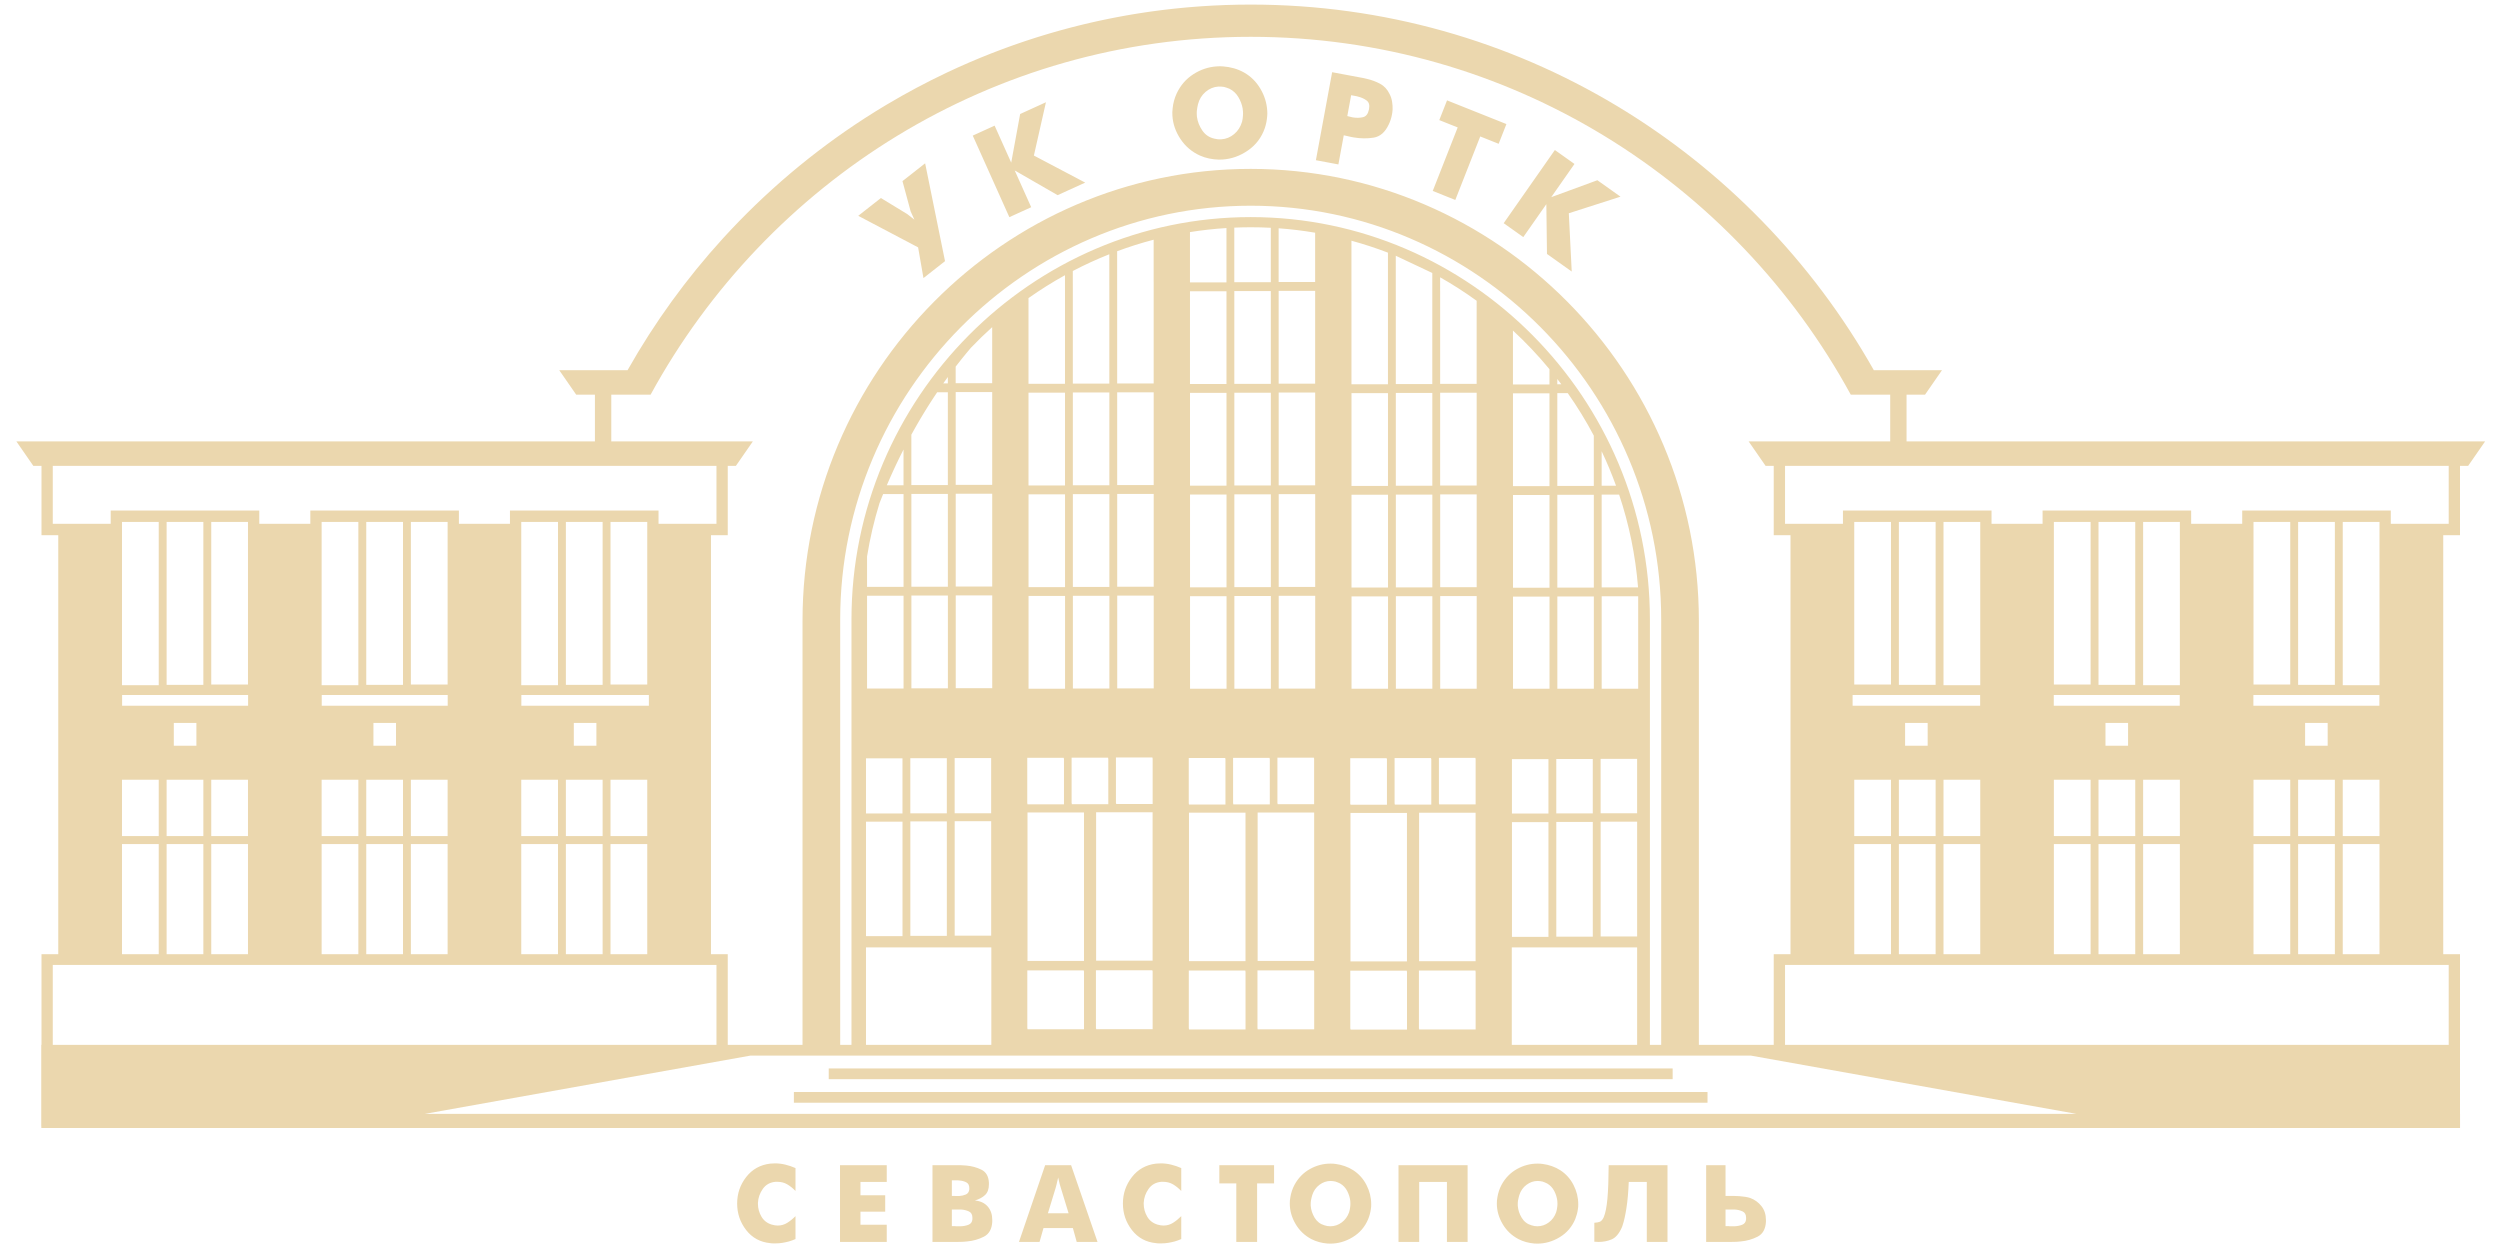 <svg width="227" height="114" viewBox="0 0 227 114" fill="none" xmlns="http://www.w3.org/2000/svg">
<path fill-rule="evenodd" clip-rule="evenodd" d="M216.047 87.614H204.608H197.922H186.483H179.797H168.365H162.081V94.876H222.343V87.614H216.047ZM158.985 95.85H68.129L38.572 101.14H188.541L158.985 95.85ZM66.08 94.876H72.869V56.352C72.869 45.071 77.447 34.817 84.822 27.383C92.197 19.949 102.371 15.335 113.563 15.335C124.754 15.335 134.928 19.949 142.304 27.383C149.679 34.817 154.257 45.071 154.257 56.352V94.876H161.055V86.64H161.065H162.081H162.578V48.595H161.568H161.055V48.078V42.301H160.316L158.778 40.081H171.631V35.835H171.343H168.806H168.05C157.479 16.468 137.042 3.343 113.563 3.343C90.083 3.343 69.647 16.468 59.075 35.835H59.062H58.306H55.783H55.77H55.504V40.081H68.357L66.819 42.301H66.08V48.078V48.595H65.567H64.557V86.64H65.055H66.071H66.08V94.876ZM223.372 102.42H3.753V102.267H3.745V94.876H3.767V86.64H3.785H4.792H5.29V48.595H4.28H3.767V48.078V42.301H3.027L1.489 40.081H54.019V35.835H52.318L50.78 33.615H56.982L57.002 33.581C59.435 29.275 62.337 25.275 65.64 21.65L65.695 21.59C65.912 21.352 66.132 21.115 66.353 20.88L66.418 20.811C66.63 20.586 66.844 20.364 67.059 20.142L67.164 20.033C67.376 19.815 67.591 19.599 67.806 19.384L67.91 19.28C68.126 19.065 68.345 18.852 68.564 18.64L68.673 18.535C68.882 18.334 69.092 18.135 69.303 17.937L69.468 17.784C69.675 17.591 69.884 17.399 70.094 17.209L70.24 17.077C70.459 16.88 70.678 16.684 70.9 16.49L71.037 16.37C71.246 16.188 71.456 16.007 71.668 15.828L71.883 15.645C72.089 15.472 72.296 15.3 72.503 15.13L72.674 14.99C72.898 14.807 73.124 14.625 73.351 14.445L73.488 14.336C73.722 14.151 73.957 13.969 74.194 13.787L74.331 13.682C74.558 13.509 74.787 13.336 75.017 13.165L75.235 13.004L75.867 12.544L76.115 12.368C76.329 12.216 76.544 12.064 76.761 11.914L76.947 11.786C77.175 11.629 77.403 11.473 77.633 11.319L77.863 11.167C78.088 11.018 78.313 10.87 78.539 10.724L78.696 10.624C78.951 10.46 79.206 10.298 79.464 10.138L79.509 10.11C79.786 9.938 80.064 9.768 80.344 9.6L80.557 9.474C82.299 8.438 84.093 7.481 85.934 6.609L86.012 6.571C86.245 6.461 86.48 6.354 86.714 6.247L87.007 6.112C87.203 6.023 87.401 5.937 87.598 5.851L88.014 5.668L88.604 5.419L89.003 5.252C89.216 5.164 89.431 5.079 89.645 4.993L90.014 4.846L90.598 4.622L91.052 4.45C91.256 4.374 91.46 4.3 91.665 4.226L92.05 4.088L92.684 3.869L93.114 3.723L93.687 3.536L94.16 3.384L94.714 3.214L95.244 3.054L95.743 2.909L96.299 2.752L96.845 2.604L97.341 2.473L97.908 2.329L98.449 2.197L98.961 2.076L99.542 1.945L100.048 1.835L100.621 1.716L101.167 1.607L101.707 1.505L102.237 1.408L102.842 1.304L103.353 1.221L103.936 1.131L104.469 1.053L105.057 0.974L105.58 0.906L106.187 0.835L106.708 0.777L107.266 0.721L107.865 0.665L108.34 0.627C108.555 0.61 108.768 0.592 108.983 0.577C109.201 0.561 109.419 0.549 109.637 0.536L110.1 0.508C110.369 0.493 110.639 0.483 110.909 0.472L111.246 0.457C111.485 0.448 111.726 0.444 111.965 0.438L112.419 0.426C112.8 0.418 113.18 0.416 113.563 0.416C137.81 0.416 158.955 13.79 170.144 33.615H176.332L174.794 35.835H173.116V40.081H225.646L224.108 42.301H223.368V48.078V48.595H222.856H221.846V86.64H222.343H223.351H223.368V94.876V101.14H223.372V102.42ZM216.058 48.595V48.078V47.389H212.722V62.215H216.058V48.595ZM212.006 47.389H208.67V62.185H212.006V47.389ZM207.954 47.389H204.618V48.078V48.595V62.153H207.954V47.389ZM197.932 48.595V48.078V47.389H194.596V62.215H197.932V48.595ZM193.88 47.389H190.544V62.185H193.88V47.389ZM189.827 47.389H186.492V48.078V48.595V62.153H189.827V47.389ZM179.806 48.595V48.078V47.389H176.47V62.215H179.806V48.595ZM175.754 47.389H172.418V62.185H175.754V47.389ZM171.702 47.389H168.366V48.078V48.595V62.153H171.702V47.389ZM162.081 42.301V47.562H167.34V46.873V46.356H167.853H180.319H180.831V46.873V47.562H185.466V46.873V46.356H185.979H198.444H198.957V46.873V47.562H203.593V46.873V46.356H204.105H216.571H217.084V46.873V47.562H222.343V42.301H162.081ZM175.032 65.645H172.982V67.711H175.032V65.645ZM193.228 65.645H191.178V67.712H193.228V65.645ZM211.353 65.645H209.303V67.712H211.353V65.645ZM216.048 64.081H204.608V63.107H216.048V64.081ZM197.922 64.081H186.483V63.107H197.922V64.081ZM179.797 64.081H168.217V63.107H179.797V64.081ZM212.722 70.802V75.917H216.058V70.802H212.722ZM212.722 76.639V86.64H216.058V76.639H212.722ZM176.47 70.802V75.917H179.806V70.802H176.47ZM176.47 76.639V86.64H179.806V76.639H176.47ZM168.366 70.802V75.917H171.702V70.802H168.366ZM168.366 76.639V86.64H171.702V76.639H168.366ZM172.418 70.802V75.917H175.754V70.802H172.418ZM172.418 76.639V86.64H175.754V76.639H172.418ZM194.596 70.802V75.917H197.932V70.802H194.596ZM194.596 76.639V86.64H197.932V76.639H194.596ZM186.492 70.802V75.917H189.827V70.802H186.492ZM186.492 76.639V86.64H189.827V76.639H186.492ZM190.544 70.802V75.917H193.88V70.802H190.544ZM190.544 76.639V86.64H193.88V76.639H190.544ZM204.618 70.802V75.917H207.954V70.802H204.618ZM204.618 76.639V86.64H207.954V76.639H204.618ZM208.67 70.802V75.917H212.006V70.802H208.67ZM208.67 76.639V86.64H212.006V76.639H208.67ZM65.055 94.876H4.792V87.614H11.088H22.527H29.213H40.652H47.338H58.771H65.055V94.876ZM58.77 48.595V62.153H55.434V47.389H58.77V48.078V48.595ZM54.718 47.389V62.185H51.382V47.389H54.718ZM50.666 47.389V62.215H47.33V48.595V48.078V47.389H50.666ZM40.644 48.595V62.153H37.308V47.389H40.644V48.078V48.595ZM36.592 47.389V62.185H33.256V47.389H36.592ZM32.539 47.389V62.215H29.204V48.595V48.078V47.389H32.539ZM22.517 48.595V62.153H19.181V47.389H22.517V48.078V48.595ZM18.465 47.389V62.185H15.129V47.389H18.465ZM14.413 47.389V62.215H11.077V48.595V48.078V47.389H14.413ZM4.792 42.301H65.055V47.562H59.795V46.873V46.356H59.282H46.817H46.304V46.873V47.562H41.669V46.873V46.356H41.157H28.691H28.178V46.873V47.562H23.543V46.873V46.356H23.03H10.565H10.052V46.873V47.562H4.792V42.301ZM52.103 65.645H54.153V67.711H52.103V65.645ZM33.907 65.645H35.958V67.712H33.907V65.645ZM15.782 65.645H17.833V67.712H15.782V65.645ZM11.087 64.081H22.527V63.107H11.087V64.081ZM29.213 64.081H40.652V63.107H29.213V64.081ZM47.338 64.081H58.918V63.107H47.338V64.081ZM14.413 70.802V75.917H11.077V70.802H14.413ZM14.413 76.639V86.64H11.077V76.639H14.413ZM50.666 70.802V75.917H47.33V70.802H50.666ZM50.666 76.639V86.64H47.33V76.639H50.666ZM58.77 70.802V75.917H55.434V70.802H58.77ZM58.77 76.639V86.64H55.434V76.639H58.77ZM54.718 70.802V75.917H51.382V70.802H54.718ZM54.718 76.639V86.64H51.382V76.639H54.718ZM32.539 70.802V75.917H29.204V70.802H32.539ZM32.539 76.639V86.64H29.204V76.639H32.539ZM40.644 70.802V75.917H37.308V70.802H40.644ZM40.644 76.639V86.64H37.308V76.639H40.644ZM36.592 70.802V75.917H33.256V70.802H36.592ZM36.592 76.639V86.64H33.256V76.639H36.592ZM22.517 70.802V75.917H19.181V70.802H22.517ZM22.517 76.639V86.64H19.181V76.639H22.517ZM18.465 70.802V75.917H15.129V70.802H18.465ZM18.465 76.639V86.64H15.129V76.639H18.465ZM76.289 94.876H77.314V56.249C77.314 46.203 81.393 37.068 87.963 30.446C94.532 23.824 103.596 19.712 113.563 19.712C123.531 19.712 132.593 23.823 139.163 30.445C145.733 37.068 149.812 46.202 149.812 56.249V94.876H150.837V56.249C150.837 45.916 146.643 36.523 139.888 29.714C133.133 22.906 123.814 18.679 113.563 18.679C103.312 18.679 93.993 22.906 87.238 29.715C80.482 36.524 76.289 45.918 76.289 56.249V94.876ZM78.632 94.876H90.013V86.024H78.632V94.876ZM137.27 94.876H148.651V86.024H137.27V94.876ZM130.053 24.787V34.873H126.739V26.448H126.737V25.643V23.223L130.053 24.787ZM78.729 54.094H82.043V62.519H78.729V54.094ZM134.08 27.311L134.079 34.857H130.765V26.431H130.763V25.627V25.179C131.909 25.828 133.017 26.54 134.08 27.311ZM126.026 25.66H126.027V26.464V34.89H122.713V26.464H122.711V25.66V21.857C123.839 22.165 124.945 22.527 126.026 22.942V25.66ZM104.751 25.587H104.753V26.391V34.817H101.439V26.391H101.437V25.587V22.812C102.518 22.41 103.624 22.06 104.751 21.765V25.587ZM97.413 26.408L97.411 25.604V24.606C98.485 24.044 99.591 23.536 100.725 23.086V25.604L100.727 26.408V34.833H97.413V26.408ZM96.7 25.62L96.701 26.424V34.85H93.387V27.067C94.451 26.316 95.556 25.621 96.7 24.988V25.62ZM147.017 44.91H145.431V53.336H148.736C148.502 50.416 147.915 47.593 147.017 44.91ZM145.43 40.972V44.106H146.737C146.35 43.037 145.913 41.991 145.43 40.972ZM142.353 35.697H141.404V44.123H144.718V39.555C144.009 38.217 143.22 36.928 142.353 35.697ZM141.402 34.412V34.893H141.769L141.402 34.412ZM137.376 30.014V34.91H140.691V33.521C139.665 32.278 138.557 31.106 137.376 30.014ZM116.1 20.728V25.607H119.414V21.13C118.325 20.945 117.22 20.81 116.1 20.728ZM112.074 20.669V25.624H115.389V20.683C114.783 20.65 114.175 20.635 113.563 20.635C113.064 20.635 112.568 20.648 112.074 20.669ZM108.049 21.074V25.64H111.363V20.707C110.243 20.777 109.138 20.899 108.049 21.074ZM86.775 33.287V34.797H90.09V29.705C89.423 30.306 88.778 30.931 88.157 31.581L88.128 31.616L87.885 31.904L87.872 31.919L87.822 31.98L87.771 32.041L87.72 32.102L87.67 32.164L87.368 32.534L87.318 32.596L87.269 32.658L87.219 32.721C87.086 32.887 86.955 33.055 86.825 33.224L86.775 33.287ZM85.649 34.814H86.064V34.234L86.057 34.244L86.05 34.252L86.044 34.261L86.038 34.27C85.909 34.446 85.782 34.625 85.656 34.803L85.655 34.804L85.649 34.814ZM82.751 39.469V44.043H86.065V35.618H85.094L85.091 35.623C84.988 35.776 84.886 35.929 84.784 36.084L84.632 36.316L84.594 36.375L84.36 36.74L84.18 37.026L84.143 37.086L83.995 37.326L83.958 37.386L83.922 37.446L83.739 37.747L83.703 37.808L83.667 37.868L83.631 37.929L83.594 37.989L83.558 38.05L83.522 38.111L83.273 38.54L83.238 38.601L83.203 38.663L83.168 38.724L83.132 38.786C83.05 38.93 82.969 39.074 82.889 39.22L82.855 39.282L82.82 39.344L82.786 39.407L82.751 39.469ZM80.523 44.06H82.04V40.817L82.014 40.866L81.989 40.915L81.965 40.965L81.765 41.363L81.74 41.413L81.716 41.462L81.691 41.513L81.667 41.562L81.618 41.662L81.593 41.713L81.4 42.115L81.376 42.166L81.352 42.216L81.328 42.267L81.233 42.469L81.21 42.52L81.069 42.825L81.046 42.876L81.023 42.928L80.884 43.234L80.861 43.286L80.838 43.337L80.725 43.595L80.702 43.646L80.546 44.008L80.523 44.06ZM78.728 50.531V53.289H82.042V44.864H80.187L80.185 44.869L80.088 45.109L80.063 45.17L79.893 45.601L79.868 45.663L79.856 45.694C79.371 47.264 78.993 48.879 78.728 50.531ZM93.392 62.535H96.707V54.113H93.392V62.535ZM108.055 62.535H111.37V54.133H108.055V62.535ZM112.081 62.535H115.396V54.116H112.081V62.535ZM122.719 62.535H126.033V54.153H122.719V62.535ZM126.745 62.535H130.058V54.136H126.745V62.535ZM130.77 62.535H134.084V54.12H130.77V62.535ZM137.381 62.535H140.696V54.173H137.381V62.535ZM141.407 62.535H144.721V54.156H141.407V62.535ZM145.433 62.535H148.747V54.14H145.433V62.535ZM137.378 35.714H140.692V44.139H137.378V35.714ZM137.38 44.943H140.694V53.369H137.38V44.943ZM141.406 44.927H144.72V53.352H141.406V44.927ZM122.715 35.694H126.029V44.12H122.715V35.694ZM130.766 35.661H134.081V44.086H130.766V35.661ZM126.741 35.678H130.055V44.103H126.741V35.678ZM122.717 44.924H126.031V53.349H122.717V44.924ZM130.769 44.891H134.082V53.316H130.769V44.891ZM126.743 44.907H130.057V53.333H126.743V44.907ZM108.05 26.445H111.364V34.87H108.05V26.445ZM116.102 26.411H119.416V34.837H116.102V26.411ZM112.076 26.427H115.39V34.853H112.076V26.427ZM108.052 35.674H111.366V44.099H108.052V35.674ZM116.104 35.641H119.418V44.066H116.104V35.641ZM112.078 35.658H115.392V44.083H112.078V35.658ZM108.054 44.903H111.368V53.329H108.054V44.903ZM116.106 44.87H119.42V53.296H116.106V44.87ZM112.08 44.887H115.394V53.312H112.08V44.887ZM116.107 54.1H119.421V62.526H116.107V54.1ZM93.389 35.654H96.703V44.08H93.389V35.654ZM101.44 35.621H104.755V44.046H101.44V35.621ZM97.415 35.637H100.729V44.063H97.415V35.637ZM93.391 44.883H96.705V53.309H93.391V44.883ZM101.442 44.851H104.756V53.276H101.442V44.851ZM97.416 44.867H100.731V53.293H97.416V44.867ZM101.444 54.08H104.758V62.506H101.444V54.08ZM97.418 54.097H100.732V62.522H97.418V54.097ZM86.777 35.601H90.091V44.026H86.777V35.601ZM86.779 44.831H90.093V53.256H86.779V44.831ZM82.753 44.847H86.067V53.273H82.753V44.847ZM86.781 54.06H90.095V62.486H86.781V54.06ZM82.755 54.077H86.069V62.502H82.755V54.077ZM82.659 74.584H85.973V84.977H82.659V74.584ZM86.685 74.564H89.999V84.957H86.685V74.564ZM78.633 74.605H81.948V84.998H78.633V74.605ZM82.657 68.845H85.972V73.852H82.657V68.845ZM86.683 68.835H89.997V73.842H86.683V68.835ZM78.632 68.855H81.945V73.862H78.632V68.855ZM104.64 88.175H104.659V93.45H99.53V93.376H99.511V88.1H104.64V88.175ZM99.527 73.754H104.656V87.231H99.527V73.754ZM93.296 73.772H98.426V87.25H93.296V73.772ZM100.615 68.868H100.634V73.019H97.32V72.944H97.302V68.794H100.615V68.868ZM104.641 68.853H104.66V73.004H101.347V72.929H101.327V68.778H104.641V68.853ZM96.59 68.884H96.609V73.034H93.294V72.959H93.275V68.809H96.59V68.884ZM98.409 88.185H98.428V93.46H93.299V93.386H93.28V88.111H98.409V88.185ZM119.309 88.188H119.329V93.463H114.196V93.388H114.178V88.113H119.309V88.188ZM114.193 73.775H119.326V87.253H114.193V73.775ZM107.959 73.793H113.092V87.271H107.959V73.793ZM115.279 68.887H115.298V73.037H111.984V72.962H111.964V68.812H115.279V68.887ZM119.304 68.871H119.323V73.022H116.009V72.947H115.99V68.797H119.304V68.871ZM111.253 68.902H111.272V73.052H107.958V72.977H107.939V68.827H111.253V68.902ZM113.075 88.198H113.094V93.473H107.962V93.398H107.943V88.124H113.075V88.198ZM133.968 88.2H133.987V93.475H128.857V93.4H128.838V88.126H133.968V88.2ZM128.854 73.797H133.984V87.275H128.854V73.797ZM122.623 73.815H127.752V87.293H122.623V73.815ZM129.942 68.905H129.961V73.055H126.647V72.98H126.628V68.83H129.942V68.905ZM133.968 68.89H133.987V73.04H130.673V72.965H130.653V68.815H133.968V68.89ZM125.916 68.92H125.935V73.07H122.621V72.995H122.602V68.845H125.916V68.92ZM127.736 88.211H127.756V93.486H122.625V93.411H122.606V88.136H127.736V88.211ZM141.311 74.629H144.626V85.05H141.311V74.629ZM145.338 74.608H148.651V85.029H145.338V74.608ZM137.286 74.65H140.6V85.07H137.286V74.65ZM141.31 68.918H144.624V73.857H141.31V68.918ZM145.336 68.908H148.65V73.847H145.336V68.908ZM137.284 68.927H140.599V73.866H137.284V68.927Z" fill="#EBD7AE"/>
<path fill-rule="evenodd" clip-rule="evenodd" d="M151.877 97.989H75.249V97.015H151.877V97.989Z" fill="#EBD7AE"/>
<path fill-rule="evenodd" clip-rule="evenodd" d="M155.042 100.128H72.085V99.154H155.042V100.128Z" fill="#EBD7AE"/>
<path d="M83.027 19.945L82.687 19.194L81.944 16.445L84.002 14.83L85.808 23.713L83.85 25.25L83.365 22.462L77.928 19.596L79.986 17.981L82.376 19.437L83.027 19.945ZM91.649 19.719L88.326 12.313L90.311 11.408L91.818 14.768L92.629 10.352L94.971 9.284L93.877 14.124L98.536 16.581L96.032 17.721L92.136 15.478L93.633 18.815L91.649 19.719ZM112.95 6.578C113.572 6.931 114.069 7.423 114.441 8.052C114.814 8.681 115.022 9.347 115.065 10.053C115.07 10.137 115.073 10.224 115.074 10.314C115.076 10.403 115.07 10.491 115.059 10.577C115.044 10.757 115.019 10.935 114.984 11.112C114.948 11.289 114.901 11.465 114.844 11.639C114.549 12.483 114.041 13.157 113.319 13.657C112.597 14.158 111.823 14.434 110.997 14.485C110.938 14.489 110.881 14.49 110.826 14.489C110.772 14.488 110.715 14.49 110.656 14.493C110.368 14.486 110.08 14.453 109.794 14.394C109.506 14.335 109.228 14.245 108.959 14.126C108.228 13.796 107.64 13.298 107.193 12.631C106.747 11.964 106.501 11.257 106.455 10.51C106.448 10.399 106.445 10.289 106.447 10.178C106.449 10.067 106.459 9.951 106.477 9.831C106.497 9.608 106.538 9.382 106.601 9.152C106.663 8.922 106.742 8.702 106.839 8.492C107.191 7.745 107.698 7.16 108.362 6.735C109.025 6.31 109.736 6.075 110.494 6.028C110.586 6.022 110.681 6.018 110.779 6.016C110.876 6.014 110.971 6.019 111.065 6.03C111.387 6.053 111.71 6.109 112.033 6.2C112.355 6.291 112.661 6.417 112.95 6.578ZM112.779 11.05C112.799 10.965 112.817 10.874 112.832 10.779C112.847 10.685 112.857 10.59 112.86 10.496C112.864 10.436 112.866 10.376 112.868 10.317C112.868 10.257 112.867 10.201 112.864 10.151C112.861 10.1 112.856 10.049 112.848 9.998C112.84 9.948 112.835 9.896 112.832 9.846C112.768 9.483 112.637 9.137 112.439 8.809C112.241 8.48 111.977 8.233 111.645 8.065C111.559 8.028 111.472 7.996 111.386 7.966C111.3 7.938 111.218 7.913 111.14 7.892C111.055 7.88 110.97 7.871 110.885 7.864C110.8 7.856 110.715 7.855 110.631 7.86C110.202 7.887 109.814 8.047 109.468 8.341C109.122 8.636 108.892 9.012 108.776 9.471C108.756 9.558 108.736 9.653 108.717 9.755C108.698 9.859 108.684 9.962 108.673 10.066C108.668 10.125 108.665 10.183 108.665 10.238C108.664 10.294 108.665 10.351 108.669 10.411C108.671 10.445 108.673 10.476 108.675 10.506C108.676 10.536 108.678 10.568 108.681 10.602C108.741 11.05 108.907 11.468 109.175 11.856C109.444 12.244 109.806 12.488 110.26 12.588C110.363 12.615 110.466 12.634 110.568 12.645C110.67 12.656 110.776 12.658 110.885 12.651C111.323 12.624 111.716 12.465 112.061 12.175C112.407 11.885 112.647 11.511 112.779 11.05ZM126.095 11.309C125.768 12.009 125.311 12.405 124.723 12.499C124.134 12.592 123.529 12.584 122.905 12.476C122.864 12.468 122.824 12.461 122.787 12.454C122.749 12.447 122.71 12.44 122.669 12.432C122.611 12.421 122.554 12.408 122.501 12.394C122.448 12.379 122.397 12.367 122.347 12.358C122.289 12.347 122.233 12.335 122.18 12.32C122.127 12.306 122.071 12.294 122.014 12.283L121.525 14.93L119.483 14.547L120.958 6.556L123.46 7.025C123.568 7.045 123.676 7.065 123.784 7.085C123.892 7.106 123.999 7.13 124.105 7.159C124.533 7.256 124.935 7.405 125.311 7.605C125.685 7.805 125.975 8.119 126.179 8.547C126.287 8.757 126.361 8.985 126.401 9.231C126.442 9.476 126.457 9.72 126.447 9.96C126.442 10.028 126.436 10.101 126.426 10.177C126.416 10.252 126.405 10.324 126.393 10.392C126.364 10.55 126.323 10.709 126.273 10.868C126.221 11.027 126.163 11.174 126.095 11.309ZM122.335 10.539C122.368 10.545 122.403 10.554 122.44 10.565C122.476 10.577 122.515 10.586 122.557 10.594C122.59 10.6 122.625 10.609 122.662 10.619C122.698 10.631 122.733 10.639 122.766 10.645C122.783 10.648 122.799 10.652 122.816 10.655C122.833 10.658 122.849 10.661 122.866 10.664C123.174 10.713 123.47 10.706 123.752 10.642C124.034 10.578 124.216 10.351 124.296 9.959L124.31 9.884C124.375 9.533 124.3 9.279 124.084 9.121C123.868 8.964 123.621 8.851 123.342 8.781C123.294 8.763 123.245 8.749 123.195 8.74C123.145 8.731 123.096 8.722 123.046 8.712L122.684 8.645L122.335 10.539ZM130.093 17.338L132.358 11.572L130.687 10.905L131.391 9.114L136.782 11.265L136.078 13.057L134.406 12.39L132.141 18.156L130.093 17.338ZM136.535 20.265L141.182 13.622L142.962 14.887L140.854 17.901L145.041 16.365L147.141 17.858L142.449 19.363L142.712 24.655L140.466 23.06L140.408 18.538L138.314 21.53L136.535 20.265Z" fill="#EBD7AE"/>
<path d="M72.231 106.061V108.14C71.992 107.892 71.742 107.691 71.481 107.538C71.221 107.385 70.921 107.308 70.58 107.308H70.418C69.918 107.352 69.533 107.567 69.261 107.954C68.99 108.34 68.844 108.76 68.821 109.212C68.821 109.227 68.821 109.243 68.821 109.261C68.821 109.279 68.821 109.296 68.821 109.31C68.821 109.719 68.927 110.104 69.136 110.465C69.346 110.826 69.657 111.068 70.07 111.193C70.171 111.222 70.267 111.244 70.358 111.258C70.448 111.273 70.534 111.28 70.613 111.28C70.931 111.28 71.221 111.198 71.481 111.034C71.742 110.87 71.992 110.667 72.231 110.426V112.506C72.129 112.55 72.029 112.589 71.932 112.626C71.834 112.662 71.735 112.695 71.633 112.724C71.438 112.775 71.241 112.817 71.042 112.85C70.843 112.883 70.642 112.899 70.439 112.899C70.396 112.899 70.354 112.899 70.314 112.899C70.275 112.899 70.233 112.899 70.189 112.899C70.146 112.899 70.105 112.897 70.065 112.894C70.025 112.89 69.983 112.885 69.94 112.878C69.028 112.79 68.299 112.395 67.752 111.69C67.206 110.986 66.933 110.182 66.933 109.278C66.933 108.38 67.206 107.58 67.752 106.876C68.299 106.172 69.028 105.765 69.94 105.656C69.976 105.656 70.012 105.654 70.048 105.651C70.085 105.647 70.121 105.645 70.157 105.645C70.186 105.645 70.219 105.643 70.254 105.64C70.291 105.636 70.327 105.634 70.363 105.634C70.682 105.634 70.998 105.672 71.313 105.749C71.628 105.826 71.934 105.93 72.231 106.061ZM76.273 112.768V105.798H80.517V107.319H78.13V108.533H80.376V110.022H78.13V111.203H80.517V112.768H76.273ZM84.669 105.798H86.84C86.978 105.798 87.123 105.8 87.275 105.803C87.426 105.807 87.579 105.816 87.731 105.831C88.23 105.875 88.691 106 89.115 106.208C89.538 106.417 89.764 106.812 89.793 107.396V107.538C89.793 107.961 89.679 108.282 89.451 108.501C89.223 108.719 88.914 108.888 88.523 109.004C89.03 109.055 89.418 109.24 89.69 109.557C89.962 109.874 90.097 110.277 90.097 110.766V110.941C90.061 111.597 89.809 112.046 89.343 112.287C88.876 112.527 88.364 112.674 87.806 112.724C87.604 112.747 87.401 112.759 87.199 112.763C86.996 112.766 86.804 112.768 86.623 112.768H84.669V105.798ZM86.428 111.335C86.472 111.335 86.518 111.335 86.569 111.335C86.62 111.335 86.674 111.335 86.732 111.335C86.761 111.342 86.789 111.346 86.819 111.346C86.847 111.346 86.877 111.346 86.905 111.346C86.934 111.346 86.963 111.346 86.993 111.346C87.021 111.346 87.05 111.346 87.079 111.346C87.101 111.346 87.124 111.346 87.15 111.346C87.175 111.346 87.202 111.346 87.231 111.346C87.484 111.338 87.72 111.293 87.937 111.209C88.154 111.125 88.273 110.959 88.295 110.711V110.569C88.295 110.284 88.186 110.093 87.969 109.994C87.752 109.896 87.517 109.839 87.264 109.825C87.234 109.825 87.207 109.825 87.182 109.825C87.157 109.825 87.13 109.825 87.101 109.825H86.428V111.335ZM88.013 107.997V107.877C88.013 107.621 87.919 107.447 87.731 107.352C87.542 107.257 87.333 107.202 87.101 107.188C87.072 107.181 87.039 107.177 87.003 107.177C86.967 107.177 86.934 107.177 86.905 107.177H86.428V108.588C86.464 108.588 86.502 108.588 86.542 108.588C86.582 108.588 86.623 108.588 86.667 108.588C86.688 108.595 86.708 108.599 86.726 108.599C86.744 108.599 86.764 108.599 86.786 108.599C86.815 108.599 86.842 108.599 86.867 108.599C86.893 108.599 86.916 108.599 86.938 108.599C86.96 108.599 86.983 108.599 87.008 108.599C87.034 108.599 87.061 108.599 87.09 108.599C87.307 108.585 87.508 108.539 87.692 108.463C87.877 108.386 87.984 108.231 88.013 107.997ZM92.522 112.768L94.9 105.798H97.255L99.655 112.768H97.766L97.418 111.51H94.748L94.39 112.768H92.522ZM95.15 110.164H97.028L96.322 107.855C96.286 107.746 96.251 107.631 96.219 107.51C96.186 107.39 96.159 107.272 96.138 107.155C96.123 107.111 96.112 107.07 96.105 107.029C96.097 106.989 96.09 106.951 96.083 106.914C96.076 106.951 96.067 106.989 96.056 107.029C96.045 107.07 96.036 107.111 96.029 107.155C96.022 107.17 96.018 107.182 96.018 107.193C96.018 107.204 96.014 107.217 96.007 107.231C95.986 107.341 95.962 107.447 95.936 107.549C95.911 107.651 95.884 107.753 95.855 107.855L95.15 110.164ZM107.258 106.061V108.14C107.019 107.892 106.769 107.691 106.509 107.538C106.248 107.385 105.948 107.308 105.608 107.308H105.445C104.946 107.352 104.56 107.567 104.289 107.954C104.017 108.34 103.871 108.76 103.849 109.212C103.849 109.227 103.849 109.243 103.849 109.261C103.849 109.279 103.849 109.296 103.849 109.31C103.849 109.719 103.954 110.104 104.164 110.465C104.374 110.826 104.685 111.068 105.098 111.193C105.199 111.222 105.295 111.244 105.385 111.258C105.476 111.273 105.561 111.28 105.64 111.28C105.959 111.28 106.248 111.198 106.509 111.034C106.769 110.87 107.019 110.667 107.258 110.426V112.506C107.156 112.55 107.057 112.589 106.96 112.626C106.862 112.662 106.762 112.695 106.661 112.724C106.466 112.775 106.268 112.817 106.069 112.85C105.87 112.883 105.669 112.899 105.467 112.899C105.424 112.899 105.381 112.899 105.342 112.899C105.302 112.899 105.26 112.899 105.217 112.899C105.174 112.899 105.132 112.897 105.092 112.894C105.052 112.89 105.011 112.885 104.967 112.878C104.056 112.79 103.326 112.395 102.78 111.69C102.233 110.986 101.96 110.182 101.96 109.278C101.96 108.38 102.233 107.58 102.78 106.876C103.326 106.172 104.056 105.765 104.967 105.656C105.003 105.656 105.04 105.654 105.076 105.651C105.112 105.647 105.148 105.645 105.184 105.645C105.213 105.645 105.246 105.643 105.282 105.64C105.318 105.636 105.355 105.634 105.391 105.634C105.709 105.634 106.026 105.672 106.341 105.749C106.655 105.826 106.961 105.93 107.258 106.061ZM112.256 112.768V107.45H110.715V105.798H115.686V107.45H114.145V112.768H112.256ZM122.877 106.258C123.391 106.593 123.791 107.04 124.077 107.598C124.363 108.156 124.505 108.738 124.505 109.344C124.505 109.416 124.504 109.491 124.5 109.568C124.497 109.644 124.487 109.719 124.473 109.792C124.451 109.945 124.421 110.097 124.381 110.246C124.341 110.395 124.292 110.543 124.234 110.689C123.938 111.397 123.467 111.946 122.823 112.336C122.179 112.726 121.502 112.921 120.793 112.921C120.742 112.921 120.693 112.92 120.646 112.916C120.599 112.912 120.551 112.91 120.5 112.91C120.254 112.889 120.009 112.845 119.767 112.779C119.524 112.713 119.291 112.622 119.067 112.506C118.458 112.185 117.981 111.727 117.634 111.133C117.286 110.538 117.113 109.92 117.113 109.278C117.113 109.183 117.116 109.088 117.124 108.993C117.131 108.898 117.145 108.8 117.167 108.698C117.196 108.508 117.243 108.317 117.308 108.124C117.373 107.93 117.453 107.746 117.547 107.571C117.887 106.951 118.352 106.476 118.942 106.148C119.531 105.82 120.152 105.656 120.803 105.656C120.883 105.656 120.965 105.658 121.048 105.661C121.131 105.665 121.213 105.674 121.292 105.689C121.567 105.725 121.84 105.791 122.112 105.886C122.383 105.98 122.638 106.104 122.877 106.258ZM122.497 110.077C122.519 110.004 122.539 109.927 122.557 109.846C122.575 109.766 122.588 109.686 122.595 109.606C122.602 109.555 122.608 109.504 122.611 109.453C122.615 109.402 122.616 109.354 122.616 109.31C122.616 109.267 122.615 109.223 122.611 109.179C122.608 109.136 122.606 109.092 122.606 109.048C122.57 108.734 122.475 108.432 122.324 108.14C122.172 107.848 121.958 107.621 121.683 107.461C121.611 107.425 121.538 107.392 121.466 107.363C121.394 107.334 121.324 107.308 121.259 107.286C121.187 107.272 121.115 107.259 121.042 107.248C120.97 107.237 120.898 107.231 120.825 107.231C120.456 107.231 120.116 107.348 119.805 107.582C119.494 107.815 119.277 108.125 119.153 108.512C119.132 108.585 119.11 108.665 119.088 108.753C119.067 108.84 119.048 108.927 119.034 109.015C119.027 109.066 119.022 109.115 119.018 109.162C119.014 109.21 119.012 109.259 119.012 109.31C119.012 109.34 119.012 109.367 119.012 109.393C119.012 109.418 119.012 109.445 119.012 109.475C119.041 109.861 119.161 110.228 119.37 110.574C119.581 110.921 119.877 111.149 120.261 111.258C120.347 111.287 120.435 111.309 120.521 111.324C120.608 111.338 120.699 111.346 120.793 111.346C121.169 111.346 121.513 111.231 121.824 111.001C122.135 110.771 122.36 110.463 122.497 110.077ZM128.863 107.319V112.768H126.985V105.798H133.259V112.768H131.381V107.319H128.863ZM141.677 106.258C142.191 106.593 142.591 107.04 142.877 107.598C143.163 108.156 143.305 108.738 143.305 109.344C143.305 109.416 143.304 109.491 143.3 109.568C143.297 109.644 143.288 109.719 143.273 109.792C143.252 109.945 143.221 110.097 143.181 110.246C143.141 110.395 143.092 110.543 143.034 110.689C142.738 111.397 142.267 111.946 141.623 112.336C140.979 112.726 140.302 112.921 139.593 112.921C139.543 112.921 139.493 112.92 139.447 112.916C139.4 112.912 139.351 112.91 139.3 112.91C139.054 112.889 138.81 112.845 138.567 112.779C138.325 112.713 138.091 112.622 137.867 112.506C137.259 112.185 136.781 111.727 136.434 111.133C136.086 110.538 135.913 109.92 135.913 109.278C135.913 109.183 135.917 109.088 135.924 108.993C135.931 108.898 135.945 108.8 135.967 108.698C135.996 108.508 136.043 108.317 136.108 108.124C136.174 107.93 136.253 107.746 136.347 107.571C136.687 106.951 137.152 106.476 137.742 106.148C138.332 105.82 138.952 105.656 139.604 105.656C139.684 105.656 139.765 105.658 139.848 105.661C139.931 105.665 140.013 105.674 140.092 105.689C140.367 105.725 140.641 105.791 140.912 105.886C141.183 105.98 141.439 106.104 141.677 106.258ZM141.298 110.077C141.319 110.004 141.339 109.927 141.357 109.846C141.375 109.766 141.388 109.686 141.395 109.606C141.402 109.555 141.408 109.504 141.411 109.453C141.415 109.402 141.417 109.354 141.417 109.31C141.417 109.267 141.415 109.223 141.411 109.179C141.408 109.136 141.406 109.092 141.406 109.048C141.37 108.734 141.276 108.432 141.124 108.14C140.972 107.848 140.758 107.621 140.483 107.461C140.411 107.425 140.339 107.392 140.266 107.363C140.194 107.334 140.125 107.308 140.06 107.286C139.987 107.272 139.915 107.259 139.843 107.248C139.77 107.237 139.698 107.231 139.626 107.231C139.256 107.231 138.916 107.348 138.605 107.582C138.294 107.815 138.077 108.125 137.954 108.512C137.932 108.585 137.91 108.665 137.889 108.753C137.867 108.84 137.849 108.927 137.834 109.015C137.827 109.066 137.822 109.115 137.818 109.162C137.814 109.21 137.813 109.259 137.813 109.31C137.813 109.34 137.813 109.367 137.813 109.393C137.813 109.418 137.813 109.445 137.813 109.475C137.841 109.861 137.961 110.228 138.171 110.574C138.381 110.921 138.677 111.149 139.061 111.258C139.148 111.287 139.235 111.309 139.322 111.324C139.408 111.338 139.499 111.346 139.593 111.346C139.969 111.346 140.313 111.231 140.624 111.001C140.936 110.771 141.16 110.463 141.298 110.077ZM147.261 111.455C147.009 112.024 146.699 112.385 146.333 112.538C145.968 112.692 145.571 112.768 145.145 112.768C145.115 112.768 145.085 112.766 145.052 112.763C145.019 112.759 144.989 112.757 144.96 112.757C144.924 112.757 144.889 112.755 144.857 112.752C144.824 112.748 144.793 112.747 144.765 112.747V111.028C144.982 111.014 145.148 110.983 145.264 110.936C145.38 110.888 145.485 110.777 145.579 110.602C145.586 110.587 145.593 110.572 145.601 110.558C145.608 110.543 145.615 110.529 145.622 110.514C145.774 110.157 145.885 109.599 145.954 108.84C146.022 108.081 146.06 107.067 146.067 105.798H151.408V112.768H149.53V107.319H147.891C147.855 108.238 147.784 109.031 147.679 109.699C147.575 110.367 147.46 110.879 147.338 111.237C147.323 111.28 147.31 111.32 147.3 111.356C147.289 111.393 147.276 111.426 147.261 111.455ZM156.678 105.798V108.588H157.123C157.246 108.588 157.377 108.59 157.514 108.594C157.652 108.598 157.793 108.603 157.937 108.611C158.111 108.625 158.283 108.645 158.453 108.67C158.623 108.696 158.777 108.73 158.914 108.774C159.327 108.927 159.669 109.175 159.94 109.518C160.212 109.861 160.347 110.281 160.347 110.777V110.941C160.311 111.597 160.059 112.046 159.593 112.287C159.126 112.527 158.614 112.674 158.057 112.724C157.854 112.747 157.652 112.759 157.449 112.763C157.246 112.766 157.055 112.768 156.874 112.768H154.919V105.798H156.678ZM158.545 110.711V110.569C158.545 110.284 158.437 110.093 158.22 109.994C158.002 109.896 157.767 109.839 157.514 109.825C157.485 109.825 157.458 109.825 157.433 109.825C157.407 109.825 157.38 109.825 157.351 109.825H156.678V111.335C156.722 111.335 156.768 111.335 156.819 111.335C156.87 111.335 156.924 111.335 156.982 111.335C157.011 111.342 157.04 111.346 157.069 111.346C157.098 111.346 157.127 111.346 157.156 111.346C157.185 111.346 157.214 111.346 157.243 111.346C157.271 111.346 157.3 111.346 157.329 111.346C157.351 111.346 157.375 111.346 157.4 111.346C157.425 111.346 157.452 111.346 157.481 111.346C157.735 111.338 157.97 111.293 158.187 111.209C158.404 111.125 158.523 110.959 158.545 110.711Z" fill="#EBD7AE"/>
</svg>
